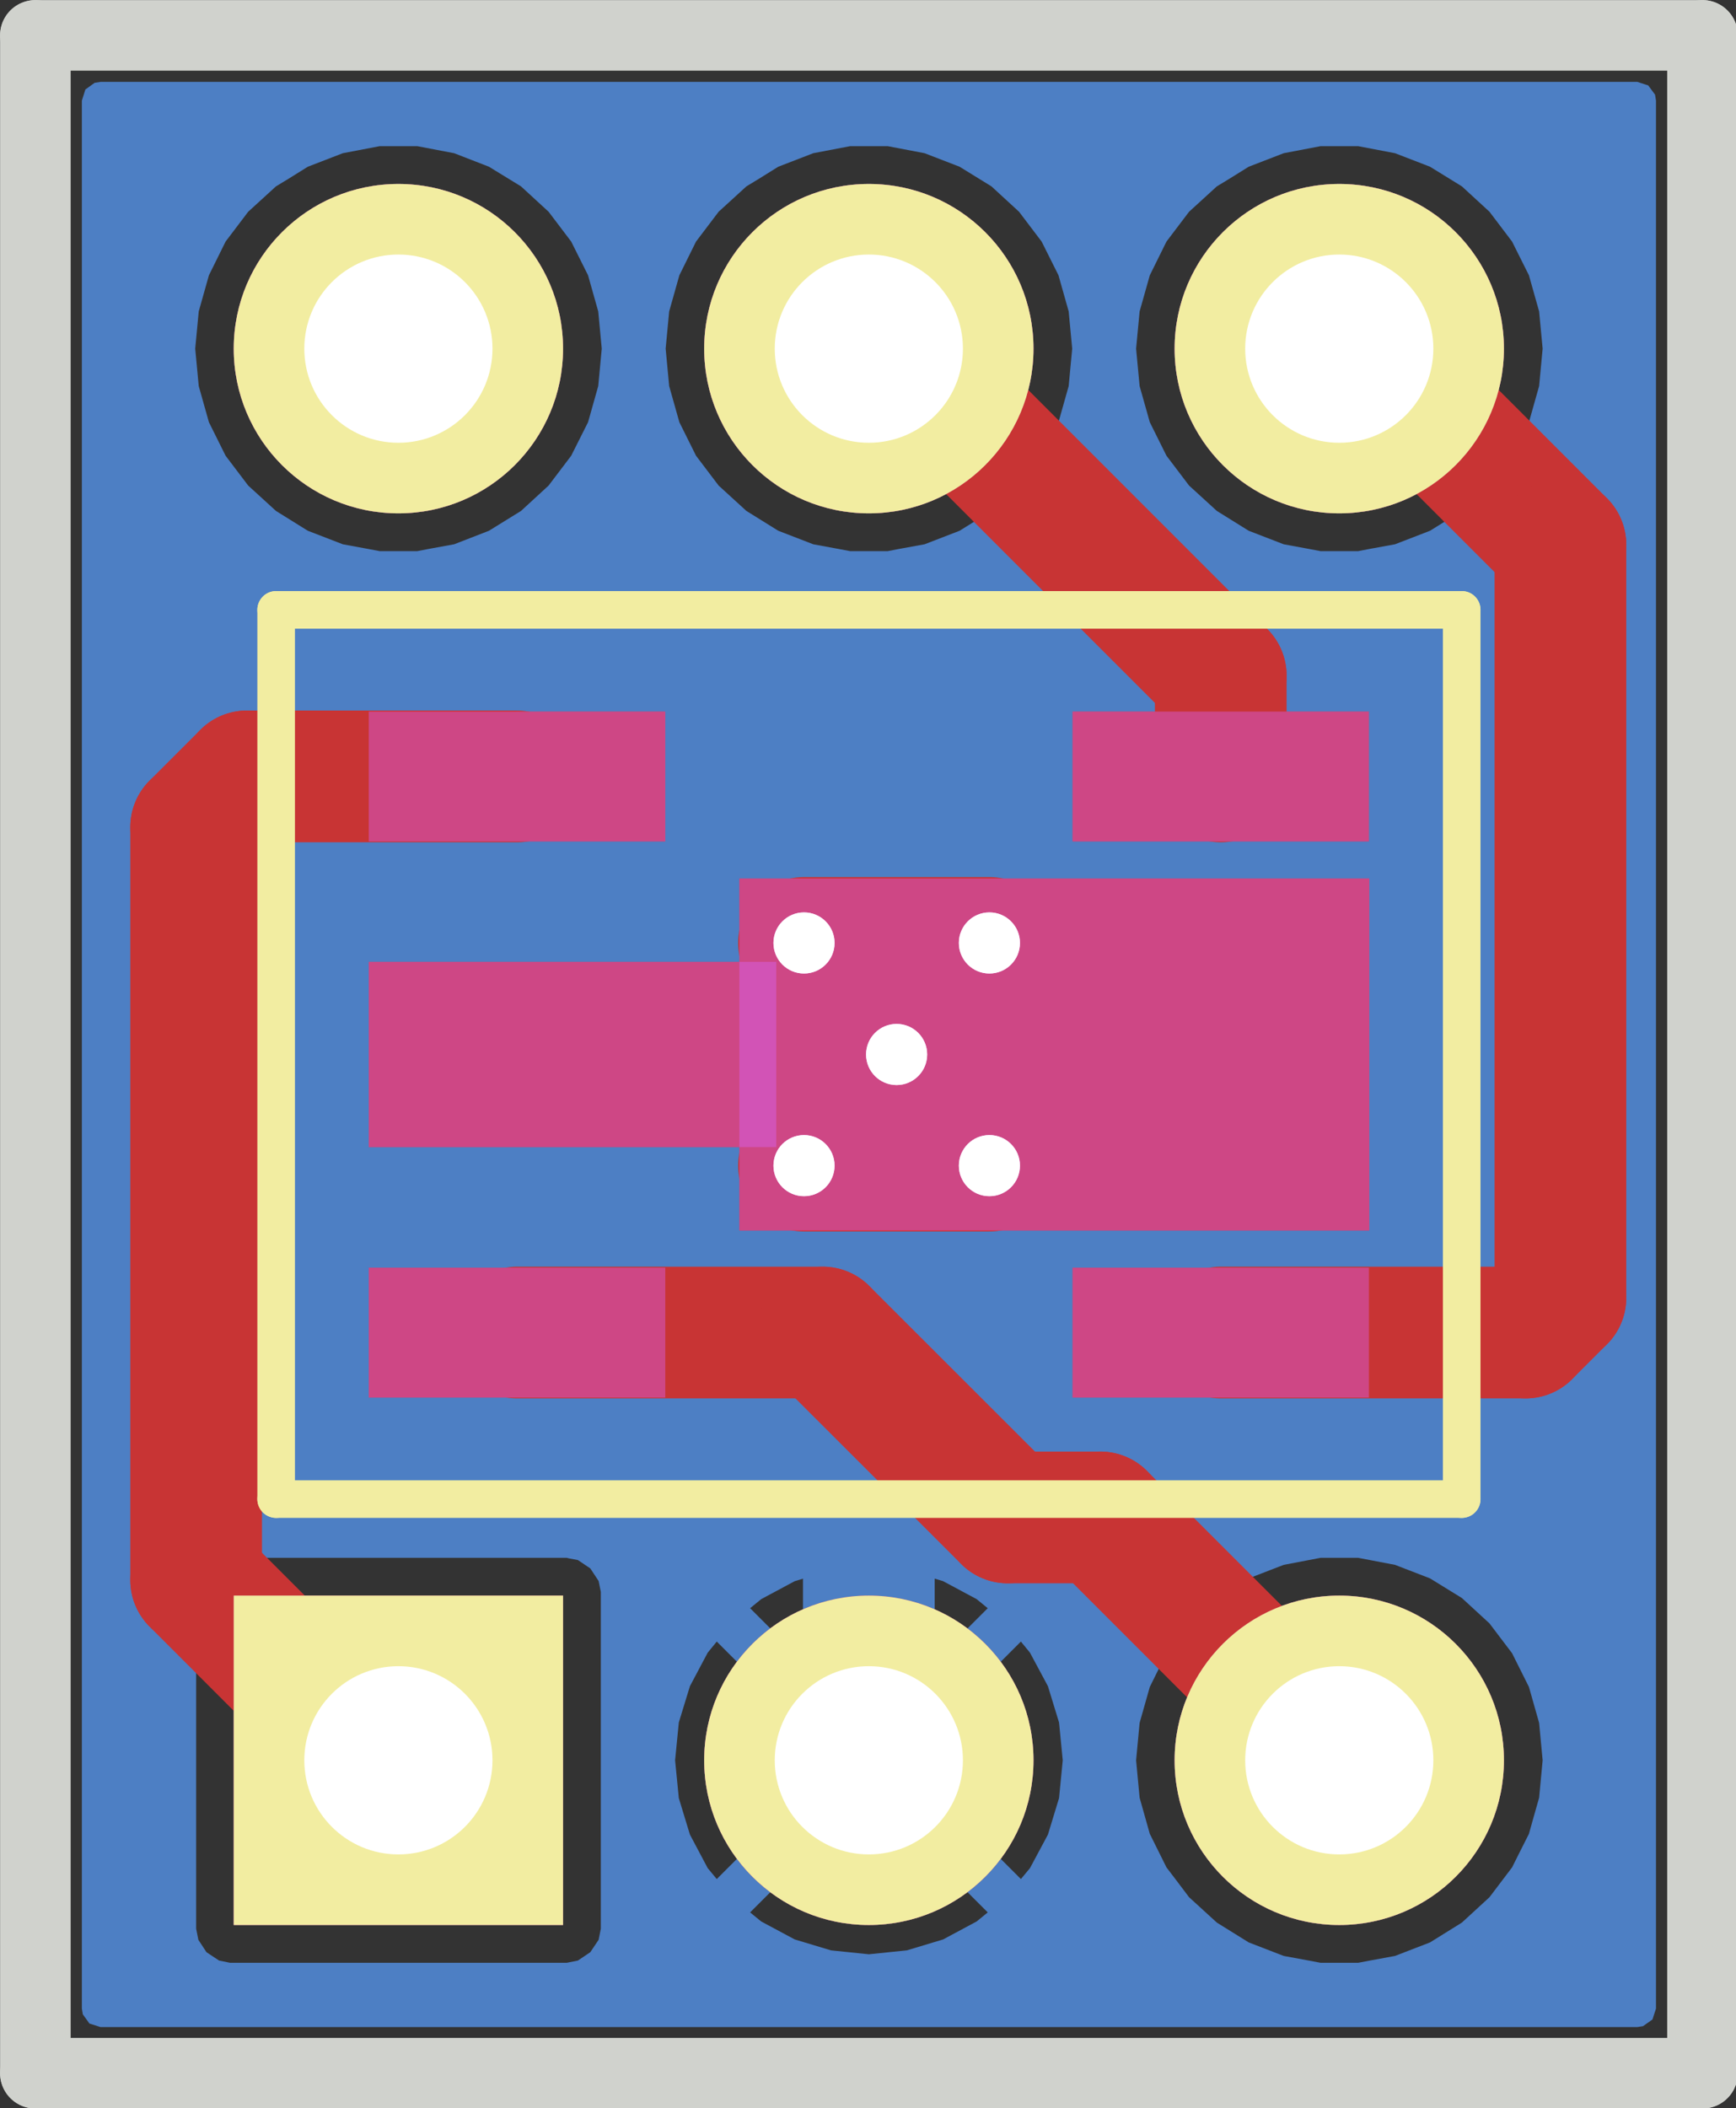 <?xml version="1.0" standalone="no"?>
 <!DOCTYPE svg PUBLIC "-//W3C//DTD SVG 1.1//EN" 
 "http://www.w3.org/Graphics/SVG/1.1/DTD/svg11.dtd"> 
<svg
  xmlns:svg="http://www.w3.org/2000/svg"
  xmlns="http://www.w3.org/2000/svg"
  xmlns:xlink="http://www.w3.org/1999/xlink"
  version="1.1"
  width="9.373mm" height="11.379mm" viewBox="0 0 9.373 11.379">
<rect x="0" y="0" width="9.373" height="11.379" fill="#333333" stroke="none"/>
<title>SVG Image created as working-brd.svg date 2023/08/26 06:34:56 </title>
  <desc>Image generated by PCBNEW </desc>
<g style="fill:#000000; fill-opacity:1;stroke:#000000; stroke-opacity:1;
stroke-linecap:round; stroke-linejoin:round;"
 transform="translate(0 0) scale(1 1)">
</g>
<g style="fill:#000000; fill-opacity:0.0; 
stroke:#000000; stroke-width:0; stroke-opacity:1; 
stroke-linecap:round; stroke-linejoin:round;">
<g >
</g>
<g >
</g>
<g >
</g>
<g style="fill:#4D7FC4; fill-opacity:0.0; 
stroke:#4D7FC4; stroke-width:0; stroke-opacity:1; 
stroke-linecap:round; stroke-linejoin:round;">
</g>
<g style="fill:#4D7FC4; fill-opacity:0.0; 
stroke:#4D7FC4; stroke-width:0; stroke-opacity:1; 
stroke-linecap:round; stroke-linejoin:round;">
</g>
<g style="fill:#4D7FC4; fill-opacity:1; 
stroke:#4D7FC4; stroke-width:0; stroke-opacity:1; 
stroke-linecap:round; stroke-linejoin:round;">
<path style="fill:#4D7FC4; fill-opacity:1; 
stroke:#4D7FC4; stroke-width:0; stroke-opacity:1; 
stroke-linecap:round; stroke-linejoin:round;fill-rule:evenodd;"
d="M 1.262,10.391
1.262,8.613
3.04,8.613
3.04,10.391
Z" /> 
<circle cx="4.691" cy="9.502" r="0.889" /> 
</g>
<g style="fill:#4D7FC4; fill-opacity:1; 
stroke:#4D7FC4; stroke-width:0.021; stroke-opacity:1; 
stroke-linecap:round; stroke-linejoin:round;">
</g>
<g style="fill:#4D7FC4; fill-opacity:1; 
stroke:#4D7FC4; stroke-width:0; stroke-opacity:1; 
stroke-linecap:round; stroke-linejoin:round;">
<circle cx="7.231" cy="9.502" r="0.889" /> 
</g>
<g style="fill:#4D7FC4; fill-opacity:1; 
stroke:#4D7FC4; stroke-width:0.021; stroke-opacity:1; 
stroke-linecap:round; stroke-linejoin:round;">
</g>
<g style="fill:#4D7FC4; fill-opacity:1; 
stroke:#4D7FC4; stroke-width:0; stroke-opacity:1; 
stroke-linecap:round; stroke-linejoin:round;">
<circle cx="7.231" cy="1.882" r="0.889" /> 
</g>
<g style="fill:#4D7FC4; fill-opacity:1; 
stroke:#4D7FC4; stroke-width:0.021; stroke-opacity:1; 
stroke-linecap:round; stroke-linejoin:round;">
</g>
<g style="fill:#4D7FC4; fill-opacity:1; 
stroke:#4D7FC4; stroke-width:0; stroke-opacity:1; 
stroke-linecap:round; stroke-linejoin:round;">
<circle cx="4.691" cy="1.882" r="0.889" /> 
</g>
<g style="fill:#4D7FC4; fill-opacity:1; 
stroke:#4D7FC4; stroke-width:0.021; stroke-opacity:1; 
stroke-linecap:round; stroke-linejoin:round;">
</g>
<g style="fill:#4D7FC4; fill-opacity:1; 
stroke:#4D7FC4; stroke-width:0; stroke-opacity:1; 
stroke-linecap:round; stroke-linejoin:round;">
<circle cx="2.151" cy="1.882" r="0.889" /> 
</g>
<g style="fill:#4D7FC4; fill-opacity:1; 
stroke:#4D7FC4; stroke-width:0.021; stroke-opacity:1; 
stroke-linecap:round; stroke-linejoin:round;">
</g>
<g >
</g>
<g >
</g>
<g style="fill:#ECECEC; fill-opacity:1; 
stroke:#ECECEC; stroke-width:0.021; stroke-opacity:1; 
stroke-linecap:round; stroke-linejoin:round;">
</g>
<g style="fill:#ECECEC; fill-opacity:1; 
stroke:#ECECEC; stroke-width:0; stroke-opacity:1; 
stroke-linecap:round; stroke-linejoin:round;">
<circle cx="5.342" cy="6.292" r="0.318" /> 
</g>
<g style="fill:#ECECEC; fill-opacity:1; 
stroke:#ECECEC; stroke-width:0.021; stroke-opacity:1; 
stroke-linecap:round; stroke-linejoin:round;">
</g>
<g style="fill:#ECECEC; fill-opacity:1; 
stroke:#ECECEC; stroke-width:0; stroke-opacity:1; 
stroke-linecap:round; stroke-linejoin:round;">
<circle cx="5.342" cy="5.09" r="0.318" /> 
</g>
<g style="fill:#ECECEC; fill-opacity:1; 
stroke:#ECECEC; stroke-width:0.021; stroke-opacity:1; 
stroke-linecap:round; stroke-linejoin:round;">
</g>
<g style="fill:#ECECEC; fill-opacity:1; 
stroke:#ECECEC; stroke-width:0; stroke-opacity:1; 
stroke-linecap:round; stroke-linejoin:round;">
<circle cx="4.341" cy="5.09" r="0.318" /> 
</g>
<g style="fill:#ECECEC; fill-opacity:1; 
stroke:#ECECEC; stroke-width:0.021; stroke-opacity:1; 
stroke-linecap:round; stroke-linejoin:round;">
</g>
<g style="fill:#ECECEC; fill-opacity:1; 
stroke:#ECECEC; stroke-width:0; stroke-opacity:1; 
stroke-linecap:round; stroke-linejoin:round;">
<circle cx="4.841" cy="5.692" r="0.318" /> 
</g>
<g style="fill:#ECECEC; fill-opacity:1; 
stroke:#ECECEC; stroke-width:0.021; stroke-opacity:1; 
stroke-linecap:round; stroke-linejoin:round;">
</g>
<g style="fill:#ECECEC; fill-opacity:1; 
stroke:#ECECEC; stroke-width:0; stroke-opacity:1; 
stroke-linecap:round; stroke-linejoin:round;">
<circle cx="4.341" cy="6.292" r="0.318" /> 
</g>
<g style="fill:#ECECEC; fill-opacity:1; 
stroke:#ECECEC; stroke-width:0.021; stroke-opacity:1; 
stroke-linecap:round; stroke-linejoin:round;">
</g>
<g >
</g>
<g style="fill:#4D7FC4; fill-opacity:1; 
stroke:#4D7FC4; stroke-width:0.021; stroke-opacity:1; 
stroke-linecap:round; stroke-linejoin:round;">
</g>
<g style="fill:#4D7FC4; fill-opacity:1; 
stroke:#4D7FC4; stroke-width:0.711; stroke-opacity:1; 
stroke-linecap:round; stroke-linejoin:round;">
</g>
<g style="fill:#4D7FC4; fill-opacity:0.0; 
stroke:#4D7FC4; stroke-width:0.711; stroke-opacity:1; 
stroke-linecap:round; stroke-linejoin:round;">
<path d="M5.342 5.09
L5.342 6.391
" />
<path d="M5.342 6.391
L5.342 6.292
" />
<path d="M4.691 5.441
L4.341 5.09
" />
<path d="M4.841 5.791
L4.841 5.692
" />
<path d="M4.341 6.292
L4.841 5.791
" />
<path d="M4.691 9.502
L4.691 5.441
" />
</g>
<g >
</g>
<g style="fill:#4D7FC4; fill-opacity:0.0; 
stroke:#4D7FC4; stroke-width:0.711; stroke-opacity:1; 
stroke-linecap:round; stroke-linejoin:round;">
<g >
</g>
<g style="fill:#4D7FC4; fill-opacity:1; 
stroke:#4D7FC4; stroke-width:0; stroke-opacity:1; 
stroke-linecap:round; stroke-linejoin:round;">
<path style="fill:#4D7FC4; fill-opacity:1; 
stroke:#4D7FC4; stroke-width:0; stroke-opacity:1; 
stroke-linecap:round; stroke-linejoin:round;fill-rule:evenodd;"
d="M 8.899,0.461
8.936,0.511
8.941,0.543
8.941,10.842
8.922,10.901
8.871,10.937
8.84,10.942
0.543,10.942
0.483,10.923
0.447,10.873
0.442,10.842
0.442,10.411
1.059,10.411
1.071,10.471
1.071,10.471
1.115,10.538
1.183,10.583
1.242,10.595
1.242,10.595
3.06,10.595
3.06,10.595
3.12,10.583
3.187,10.538
3.232,10.471
3.244,10.411
3.244,9.502
3.645,9.502
3.665,9.706
3.725,9.903
3.725,9.903
3.821,10.084
3.87,10.143
4.253,9.76
4.303,9.838
4.414,9.934
4.431,9.942
4.05,10.323
4.11,10.372
4.291,10.469
4.291,10.469
4.487,10.528
4.691,10.549
4.896,10.528
5.092,10.469
5.092,10.469
5.273,10.372
5.333,10.323
4.952,9.942
4.969,9.934
5.079,9.838
5.129,9.76
5.512,10.143
5.512,10.143
5.561,10.084
5.658,9.903
5.658,9.903
5.718,9.706
5.738,9.502
5.738,9.502
6.134,9.502
6.153,9.704
6.153,9.704
6.208,9.899
6.208,9.899
6.298,10.08
6.298,10.08
6.298,10.08
6.346,10.143
6.42,10.241
6.57,10.378
6.57,10.378
6.57,10.378
6.742,10.485
6.931,10.558
7.056,10.581
7.13,10.595
7.13,10.595
7.333,10.595
7.396,10.583
7.532,10.558
7.721,10.485
7.893,10.378
8.042,10.241
8.164,10.08
8.199,10.01
8.255,9.899
8.255,9.899
8.272,9.838
8.31,9.704
8.329,9.502
8.31,9.3
8.255,9.106
8.255,9.106
8.255,9.106
8.164,8.924
8.164,8.924
8.164,8.924
8.042,8.763
8.042,8.763
7.893,8.626
7.893,8.626
7.893,8.626
7.721,8.52
7.721,8.52
7.532,8.447
7.333,8.409
7.333,8.409
7.13,8.409
7.13,8.409
6.931,8.447
6.742,8.52
6.742,8.52
6.636,8.586
6.57,8.626
6.57,8.626
6.57,8.626
6.57,8.626
6.42,8.763
6.298,8.924
6.298,8.924
6.208,9.106
6.208,9.106
6.153,9.3
6.153,9.3
6.134,9.502
5.738,9.502
5.718,9.298
5.658,9.102
5.658,9.102
5.561,8.921
5.512,8.861
5.129,9.244
5.079,9.166
4.969,9.07
4.952,9.062
5.333,8.681
5.273,8.632
5.092,8.535
5.092,8.535
4.896,8.476
4.691,8.456
4.487,8.476
4.291,8.535
4.291,8.535
4.11,8.632
4.11,8.632
4.05,8.681
4.431,9.062
4.414,9.07
4.303,9.166
4.253,9.244
3.87,8.861
3.821,8.921
3.821,8.921
3.725,9.102
3.725,9.102
3.665,9.298
3.645,9.502
3.244,9.502
3.244,8.593
3.232,8.534
3.187,8.466
3.12,8.421
3.12,8.421
3.072,8.412
3.06,8.409
1.242,8.409
1.232,8.411
1.183,8.421
1.115,8.466
1.071,8.534
1.059,8.593
1.059,10.411
0.442,10.411
0.442,1.882
1.054,1.882
1.073,2.084
1.073,2.084
1.128,2.279
1.128,2.279
1.218,2.46
1.218,2.46
1.218,2.46
1.34,2.621
1.34,2.621
1.49,2.758
1.49,2.758
1.49,2.758
1.662,2.865
1.851,2.938
1.976,2.961
2.05,2.975
2.05,2.975
2.253,2.975
2.315,2.963
2.452,2.938
2.64,2.865
2.813,2.758
2.962,2.621
3.084,2.46
3.084,2.46
3.175,2.279
3.175,2.279
3.175,2.279
3.23,2.084
3.249,1.882
3.594,1.882
3.613,2.084
3.613,2.084
3.668,2.279
3.668,2.279
3.758,2.46
3.758,2.46
3.758,2.46
3.88,2.621
3.88,2.621
4.03,2.758
4.03,2.758
4.03,2.758
4.202,2.865
4.391,2.938
4.516,2.961
4.59,2.975
4.59,2.975
4.793,2.975
4.855,2.963
4.992,2.938
5.181,2.865
5.353,2.758
5.502,2.621
5.624,2.46
5.624,2.46
5.715,2.279
5.715,2.279
5.715,2.279
5.77,2.084
5.789,1.882
6.134,1.882
6.153,2.084
6.153,2.084
6.208,2.279
6.208,2.279
6.298,2.46
6.298,2.46
6.298,2.46
6.42,2.621
6.42,2.621
6.57,2.758
6.57,2.758
6.57,2.758
6.742,2.865
6.931,2.938
7.056,2.961
7.13,2.975
7.13,2.975
7.333,2.975
7.395,2.963
7.532,2.938
7.721,2.865
7.893,2.758
8.042,2.621
8.164,2.46
8.164,2.46
8.255,2.279
8.255,2.279
8.255,2.279
8.31,2.084
8.329,1.882
8.31,1.681
8.255,1.486
8.255,1.486
8.255,1.486
8.164,1.304
8.164,1.304
8.164,1.304
8.042,1.143
8.042,1.143
7.893,1.006
7.893,1.006
7.893,1.006
7.721,0.9
7.721,0.9
7.532,0.827
7.333,0.789
7.333,0.789
7.13,0.789
7.13,0.789
6.931,0.827
6.742,0.9
6.742,0.9
6.636,0.966
6.57,1.006
6.57,1.006
6.57,1.006
6.57,1.006
6.42,1.143
6.298,1.304
6.298,1.304
6.208,1.486
6.208,1.486
6.153,1.681
6.153,1.681
6.134,1.882
5.789,1.882
5.77,1.681
5.715,1.486
5.715,1.486
5.715,1.486
5.624,1.304
5.624,1.304
5.624,1.304
5.502,1.143
5.502,1.143
5.353,1.006
5.353,1.006
5.353,1.006
5.181,0.9
5.181,0.9
4.992,0.827
4.793,0.789
4.793,0.789
4.59,0.789
4.59,0.789
4.391,0.827
4.202,0.9
4.202,0.9
4.096,0.966
4.03,1.006
4.03,1.006
4.03,1.006
4.03,1.006
3.88,1.143
3.758,1.304
3.758,1.304
3.668,1.486
3.668,1.486
3.613,1.681
3.613,1.681
3.594,1.882
3.249,1.882
3.23,1.681
3.175,1.486
3.175,1.486
3.175,1.486
3.084,1.304
3.084,1.304
3.084,1.304
2.962,1.143
2.962,1.143
2.813,1.006
2.813,1.006
2.813,1.006
2.64,0.9
2.64,0.9
2.452,0.827
2.253,0.789
2.253,0.789
2.05,0.789
2.05,0.789
1.851,0.827
1.662,0.9
1.662,0.9
1.556,0.966
1.49,1.006
1.49,1.006
1.49,1.006
1.49,1.006
1.34,1.143
1.218,1.304
1.218,1.304
1.128,1.486
1.128,1.486
1.073,1.681
1.073,1.681
1.054,1.882
0.442,1.882
0.442,0.543
0.461,0.483
0.511,0.447
0.543,0.442
8.84,0.442
Z" /> 
</g>
</g>
</g>
<g style="fill:#FFFFFF; fill-opacity:1; 
stroke:#FFFFFF; stroke-width:0; stroke-opacity:1; 
stroke-linecap:round; stroke-linejoin:round;">
<circle cx="5.342" cy="6.292" r="0.165" /> 
</g>
<g style="fill:#FFFFFF; fill-opacity:1; 
stroke:#FFFFFF; stroke-width:0.021; stroke-opacity:1; 
stroke-linecap:round; stroke-linejoin:round;">
</g>
<g style="fill:#FFFFFF; fill-opacity:1; 
stroke:#FFFFFF; stroke-width:0; stroke-opacity:1; 
stroke-linecap:round; stroke-linejoin:round;">
<circle cx="5.342" cy="5.09" r="0.165" /> 
</g>
<g style="fill:#FFFFFF; fill-opacity:1; 
stroke:#FFFFFF; stroke-width:0.021; stroke-opacity:1; 
stroke-linecap:round; stroke-linejoin:round;">
</g>
<g style="fill:#FFFFFF; fill-opacity:1; 
stroke:#FFFFFF; stroke-width:0; stroke-opacity:1; 
stroke-linecap:round; stroke-linejoin:round;">
<circle cx="4.341" cy="5.09" r="0.165" /> 
</g>
<g style="fill:#FFFFFF; fill-opacity:1; 
stroke:#FFFFFF; stroke-width:0.021; stroke-opacity:1; 
stroke-linecap:round; stroke-linejoin:round;">
</g>
<g style="fill:#FFFFFF; fill-opacity:1; 
stroke:#FFFFFF; stroke-width:0; stroke-opacity:1; 
stroke-linecap:round; stroke-linejoin:round;">
<circle cx="4.841" cy="5.692" r="0.165" /> 
</g>
<g style="fill:#FFFFFF; fill-opacity:1; 
stroke:#FFFFFF; stroke-width:0.021; stroke-opacity:1; 
stroke-linecap:round; stroke-linejoin:round;">
</g>
<g style="fill:#FFFFFF; fill-opacity:1; 
stroke:#FFFFFF; stroke-width:0; stroke-opacity:1; 
stroke-linecap:round; stroke-linejoin:round;">
<circle cx="4.341" cy="6.292" r="0.165" /> 
</g>
<g style="fill:#FFFFFF; fill-opacity:1; 
stroke:#FFFFFF; stroke-width:0.021; stroke-opacity:1; 
stroke-linecap:round; stroke-linejoin:round;">
</g>
<g style="fill:#FFFFFF; fill-opacity:1; 
stroke:#FFFFFF; stroke-width:0; stroke-opacity:1; 
stroke-linecap:round; stroke-linejoin:round;">
<circle cx="2.151" cy="9.502" r="0.508" /> 
</g>
<g style="fill:#FFFFFF; fill-opacity:1; 
stroke:#FFFFFF; stroke-width:0.021; stroke-opacity:1; 
stroke-linecap:round; stroke-linejoin:round;">
</g>
<g style="fill:#FFFFFF; fill-opacity:1; 
stroke:#FFFFFF; stroke-width:0; stroke-opacity:1; 
stroke-linecap:round; stroke-linejoin:round;">
<circle cx="4.691" cy="9.502" r="0.508" /> 
</g>
<g style="fill:#FFFFFF; fill-opacity:1; 
stroke:#FFFFFF; stroke-width:0.021; stroke-opacity:1; 
stroke-linecap:round; stroke-linejoin:round;">
</g>
<g style="fill:#FFFFFF; fill-opacity:1; 
stroke:#FFFFFF; stroke-width:0; stroke-opacity:1; 
stroke-linecap:round; stroke-linejoin:round;">
<circle cx="7.231" cy="9.502" r="0.508" /> 
</g>
<g style="fill:#FFFFFF; fill-opacity:1; 
stroke:#FFFFFF; stroke-width:0.021; stroke-opacity:1; 
stroke-linecap:round; stroke-linejoin:round;">
</g>
<g style="fill:#FFFFFF; fill-opacity:1; 
stroke:#FFFFFF; stroke-width:0; stroke-opacity:1; 
stroke-linecap:round; stroke-linejoin:round;">
<circle cx="7.231" cy="1.882" r="0.508" /> 
</g>
<g style="fill:#FFFFFF; fill-opacity:1; 
stroke:#FFFFFF; stroke-width:0.021; stroke-opacity:1; 
stroke-linecap:round; stroke-linejoin:round;">
</g>
<g style="fill:#FFFFFF; fill-opacity:1; 
stroke:#FFFFFF; stroke-width:0; stroke-opacity:1; 
stroke-linecap:round; stroke-linejoin:round;">
<circle cx="4.691" cy="1.882" r="0.508" /> 
</g>
<g style="fill:#FFFFFF; fill-opacity:1; 
stroke:#FFFFFF; stroke-width:0.021; stroke-opacity:1; 
stroke-linecap:round; stroke-linejoin:round;">
</g>
<g style="fill:#FFFFFF; fill-opacity:1; 
stroke:#FFFFFF; stroke-width:0; stroke-opacity:1; 
stroke-linecap:round; stroke-linejoin:round;">
<circle cx="2.151" cy="1.882" r="0.508" /> 
</g>
<g style="fill:#FFFFFF; fill-opacity:1; 
stroke:#FFFFFF; stroke-width:0.021; stroke-opacity:1; 
stroke-linecap:round; stroke-linejoin:round;">
</g>
<g style="fill:#000000; fill-opacity:1; 
stroke:#000000; stroke-width:0.021; stroke-opacity:1; 
stroke-linecap:round; stroke-linejoin:round;">
<g >
</g>
<g >
</g>
<g >
</g>
<g style="fill:#C83434; fill-opacity:1; 
stroke:#C83434; stroke-width:0.021; stroke-opacity:1; 
stroke-linecap:round; stroke-linejoin:round;">
</g>
<g style="fill:#C83434; fill-opacity:1; 
stroke:#C83434; stroke-width:0; stroke-opacity:1; 
stroke-linecap:round; stroke-linejoin:round;">
<path style="fill:#C83434; fill-opacity:1; 
stroke:#C83434; stroke-width:0; stroke-opacity:1; 
stroke-linecap:round; stroke-linejoin:round;fill-rule:evenodd;"
d="M 1.262,10.391
1.262,8.613
3.04,8.613
3.04,10.391
Z" /> 
<circle cx="4.691" cy="9.502" r="0.889" /> 
</g>
<g style="fill:#C83434; fill-opacity:1; 
stroke:#C83434; stroke-width:0.021; stroke-opacity:1; 
stroke-linecap:round; stroke-linejoin:round;">
</g>
<g style="fill:#C83434; fill-opacity:1; 
stroke:#C83434; stroke-width:0; stroke-opacity:1; 
stroke-linecap:round; stroke-linejoin:round;">
<circle cx="7.231" cy="9.502" r="0.889" /> 
</g>
<g style="fill:#C83434; fill-opacity:1; 
stroke:#C83434; stroke-width:0.021; stroke-opacity:1; 
stroke-linecap:round; stroke-linejoin:round;">
</g>
<g style="fill:#C83434; fill-opacity:1; 
stroke:#C83434; stroke-width:0; stroke-opacity:1; 
stroke-linecap:round; stroke-linejoin:round;">
<circle cx="7.231" cy="1.882" r="0.889" /> 
</g>
<g style="fill:#C83434; fill-opacity:1; 
stroke:#C83434; stroke-width:0.021; stroke-opacity:1; 
stroke-linecap:round; stroke-linejoin:round;">
</g>
<g style="fill:#C83434; fill-opacity:1; 
stroke:#C83434; stroke-width:0; stroke-opacity:1; 
stroke-linecap:round; stroke-linejoin:round;">
<circle cx="4.691" cy="1.882" r="0.889" /> 
</g>
<g style="fill:#C83434; fill-opacity:1; 
stroke:#C83434; stroke-width:0.021; stroke-opacity:1; 
stroke-linecap:round; stroke-linejoin:round;">
</g>
<g style="fill:#C83434; fill-opacity:1; 
stroke:#C83434; stroke-width:0; stroke-opacity:1; 
stroke-linecap:round; stroke-linejoin:round;">
<circle cx="2.151" cy="1.882" r="0.889" /> 
</g>
<g style="fill:#C83434; fill-opacity:1; 
stroke:#C83434; stroke-width:0.021; stroke-opacity:1; 
stroke-linecap:round; stroke-linejoin:round;">
</g>
<g >
</g>
<g style="fill:#C83434; fill-opacity:1; 
stroke:#C83434; stroke-width:0.021; stroke-opacity:1; 
stroke-linecap:round; stroke-linejoin:round;">
</g>
<g style="fill:#C83434; fill-opacity:1; 
stroke:#C83434; stroke-width:0; stroke-opacity:1; 
stroke-linecap:round; stroke-linejoin:round;">
<path style="fill:#C83434; fill-opacity:1; 
stroke:#C83434; stroke-width:0; stroke-opacity:1; 
stroke-linecap:round; stroke-linejoin:round;fill-rule:evenodd;"
d="M 1.991,3.841
3.592,3.841
3.592,4.542
1.991,4.542
Z" /> 
<path style="fill:#C83434; fill-opacity:1; 
stroke:#C83434; stroke-width:0; stroke-opacity:1; 
stroke-linecap:round; stroke-linejoin:round;fill-rule:evenodd;"
d="M 1.991,5.192
4.191,5.192
4.191,6.192
1.991,6.192
Z" /> 
<path style="fill:#C83434; fill-opacity:1; 
stroke:#C83434; stroke-width:0; stroke-opacity:1; 
stroke-linecap:round; stroke-linejoin:round;fill-rule:evenodd;"
d="M 1.991,6.843
3.592,6.843
3.592,7.544
1.991,7.544
Z" /> 
<path style="fill:#C83434; fill-opacity:1; 
stroke:#C83434; stroke-width:0; stroke-opacity:1; 
stroke-linecap:round; stroke-linejoin:round;fill-rule:evenodd;"
d="M 5.791,6.843
7.391,6.843
7.391,7.544
5.791,7.544
Z" /> 
<path style="fill:#C83434; fill-opacity:1; 
stroke:#C83434; stroke-width:0; stroke-opacity:1; 
stroke-linecap:round; stroke-linejoin:round;fill-rule:evenodd;"
d="M 5.791,3.841
7.391,3.841
7.391,4.542
5.791,4.542
Z" /> 
<path style="fill:#C83434; fill-opacity:1; 
stroke:#C83434; stroke-width:0; stroke-opacity:1; 
stroke-linecap:round; stroke-linejoin:round;fill-rule:evenodd;"
d="M 3.992,4.742
7.393,4.742
7.393,6.642
3.992,6.642
Z" /> 
</g>
<g >
</g>
<g style="fill:#ECECEC; fill-opacity:1; 
stroke:#ECECEC; stroke-width:0; stroke-opacity:1; 
stroke-linecap:round; stroke-linejoin:round;">
<circle cx="5.342" cy="6.292" r="0.318" /> 
</g>
<g style="fill:#ECECEC; fill-opacity:1; 
stroke:#ECECEC; stroke-width:0.021; stroke-opacity:1; 
stroke-linecap:round; stroke-linejoin:round;">
</g>
<g style="fill:#ECECEC; fill-opacity:1; 
stroke:#ECECEC; stroke-width:0; stroke-opacity:1; 
stroke-linecap:round; stroke-linejoin:round;">
<circle cx="5.342" cy="5.09" r="0.318" /> 
</g>
<g style="fill:#ECECEC; fill-opacity:1; 
stroke:#ECECEC; stroke-width:0.021; stroke-opacity:1; 
stroke-linecap:round; stroke-linejoin:round;">
</g>
<g style="fill:#ECECEC; fill-opacity:1; 
stroke:#ECECEC; stroke-width:0; stroke-opacity:1; 
stroke-linecap:round; stroke-linejoin:round;">
<circle cx="4.341" cy="5.09" r="0.318" /> 
</g>
<g style="fill:#ECECEC; fill-opacity:1; 
stroke:#ECECEC; stroke-width:0.021; stroke-opacity:1; 
stroke-linecap:round; stroke-linejoin:round;">
</g>
<g style="fill:#ECECEC; fill-opacity:1; 
stroke:#ECECEC; stroke-width:0; stroke-opacity:1; 
stroke-linecap:round; stroke-linejoin:round;">
<circle cx="4.841" cy="5.692" r="0.318" /> 
</g>
<g style="fill:#ECECEC; fill-opacity:1; 
stroke:#ECECEC; stroke-width:0.021; stroke-opacity:1; 
stroke-linecap:round; stroke-linejoin:round;">
</g>
<g style="fill:#ECECEC; fill-opacity:1; 
stroke:#ECECEC; stroke-width:0; stroke-opacity:1; 
stroke-linecap:round; stroke-linejoin:round;">
<circle cx="4.341" cy="6.292" r="0.318" /> 
</g>
<g style="fill:#ECECEC; fill-opacity:1; 
stroke:#ECECEC; stroke-width:0.021; stroke-opacity:1; 
stroke-linecap:round; stroke-linejoin:round;">
</g>
<g >
</g>
<g style="fill:#C83434; fill-opacity:1; 
stroke:#C83434; stroke-width:0.021; stroke-opacity:1; 
stroke-linecap:round; stroke-linejoin:round;">
</g>
<g style="fill:#C83434; fill-opacity:1; 
stroke:#C83434; stroke-width:0.711; stroke-opacity:1; 
stroke-linecap:round; stroke-linejoin:round;">
</g>
<g style="fill:#C83434; fill-opacity:0.0; 
stroke:#C83434; stroke-width:0.711; stroke-opacity:1; 
stroke-linecap:round; stroke-linejoin:round;">
<path d="M2.792 7.193
L4.442 7.193
" />
<path d="M7.242 9.492
L7.231 9.502
" />
<path d="M5.941 8.191
L7.242 9.492
" />
<path d="M5.441 8.191
L5.941 8.191
" />
<path d="M4.442 7.193
L5.441 8.191
" />
<path d="M4.691 1.882
L4.826 1.882
" />
<path d="M6.591 3.647
L6.591 4.191
" />
<path d="M4.826 1.882
L6.591 3.647
" />
<path d="M4.841 5.692
L5.692 5.692
" />
<path d="M4.341 5.09
L5.342 5.09
" />
<path d="M3.091 5.692
L5.692 5.692
" />
<path d="M5.342 6.292
L4.341 6.292
" />
<path d="M2.032 9.502
L1.059 8.529
" />
<path d="M1.333 4.191
L2.792 4.191
" />
<path d="M1.059 8.529
L1.059 4.465
" />
<path d="M1.059 4.465
L1.333 4.191
" />
<path d="M2.151 9.502
L2.032 9.502
" />
<path d="M7.231 1.882
L7.366 1.882
" />
<path d="M7.366 1.882
L8.425 2.941
" />
<path d="M8.425 2.941
L8.425 7.005
" />
<path d="M8.425 7.005
L8.237 7.193
" />
<path d="M8.237 7.193
L6.591 7.193
" />
</g>
<g >
</g>
</g>
<g style="fill:#FFFFFF; fill-opacity:0.0; 
stroke:#FFFFFF; stroke-width:0.711; stroke-opacity:1; 
stroke-linecap:round; stroke-linejoin:round;">
</g>
<g style="fill:#FFFFFF; fill-opacity:1; 
stroke:#FFFFFF; stroke-width:0; stroke-opacity:1; 
stroke-linecap:round; stroke-linejoin:round;">
<circle cx="5.342" cy="6.292" r="0.165" /> 
</g>
<g style="fill:#FFFFFF; fill-opacity:1; 
stroke:#FFFFFF; stroke-width:0.021; stroke-opacity:1; 
stroke-linecap:round; stroke-linejoin:round;">
</g>
<g style="fill:#FFFFFF; fill-opacity:1; 
stroke:#FFFFFF; stroke-width:0; stroke-opacity:1; 
stroke-linecap:round; stroke-linejoin:round;">
<circle cx="5.342" cy="5.09" r="0.165" /> 
</g>
<g style="fill:#FFFFFF; fill-opacity:1; 
stroke:#FFFFFF; stroke-width:0.021; stroke-opacity:1; 
stroke-linecap:round; stroke-linejoin:round;">
</g>
<g style="fill:#FFFFFF; fill-opacity:1; 
stroke:#FFFFFF; stroke-width:0; stroke-opacity:1; 
stroke-linecap:round; stroke-linejoin:round;">
<circle cx="4.341" cy="5.09" r="0.165" /> 
</g>
<g style="fill:#FFFFFF; fill-opacity:1; 
stroke:#FFFFFF; stroke-width:0.021; stroke-opacity:1; 
stroke-linecap:round; stroke-linejoin:round;">
</g>
<g style="fill:#FFFFFF; fill-opacity:1; 
stroke:#FFFFFF; stroke-width:0; stroke-opacity:1; 
stroke-linecap:round; stroke-linejoin:round;">
<circle cx="4.841" cy="5.692" r="0.165" /> 
</g>
<g style="fill:#FFFFFF; fill-opacity:1; 
stroke:#FFFFFF; stroke-width:0.021; stroke-opacity:1; 
stroke-linecap:round; stroke-linejoin:round;">
</g>
<g style="fill:#FFFFFF; fill-opacity:1; 
stroke:#FFFFFF; stroke-width:0; stroke-opacity:1; 
stroke-linecap:round; stroke-linejoin:round;">
<circle cx="4.341" cy="6.292" r="0.165" /> 
</g>
<g style="fill:#FFFFFF; fill-opacity:1; 
stroke:#FFFFFF; stroke-width:0.021; stroke-opacity:1; 
stroke-linecap:round; stroke-linejoin:round;">
</g>
<g style="fill:#FFFFFF; fill-opacity:1; 
stroke:#FFFFFF; stroke-width:0; stroke-opacity:1; 
stroke-linecap:round; stroke-linejoin:round;">
<circle cx="2.151" cy="9.502" r="0.508" /> 
</g>
<g style="fill:#FFFFFF; fill-opacity:1; 
stroke:#FFFFFF; stroke-width:0.021; stroke-opacity:1; 
stroke-linecap:round; stroke-linejoin:round;">
</g>
<g style="fill:#FFFFFF; fill-opacity:1; 
stroke:#FFFFFF; stroke-width:0; stroke-opacity:1; 
stroke-linecap:round; stroke-linejoin:round;">
<circle cx="4.691" cy="9.502" r="0.508" /> 
</g>
<g style="fill:#FFFFFF; fill-opacity:1; 
stroke:#FFFFFF; stroke-width:0.021; stroke-opacity:1; 
stroke-linecap:round; stroke-linejoin:round;">
</g>
<g style="fill:#FFFFFF; fill-opacity:1; 
stroke:#FFFFFF; stroke-width:0; stroke-opacity:1; 
stroke-linecap:round; stroke-linejoin:round;">
<circle cx="7.231" cy="9.502" r="0.508" /> 
</g>
<g style="fill:#FFFFFF; fill-opacity:1; 
stroke:#FFFFFF; stroke-width:0.021; stroke-opacity:1; 
stroke-linecap:round; stroke-linejoin:round;">
</g>
<g style="fill:#FFFFFF; fill-opacity:1; 
stroke:#FFFFFF; stroke-width:0; stroke-opacity:1; 
stroke-linecap:round; stroke-linejoin:round;">
<circle cx="7.231" cy="1.882" r="0.508" /> 
</g>
<g style="fill:#FFFFFF; fill-opacity:1; 
stroke:#FFFFFF; stroke-width:0.021; stroke-opacity:1; 
stroke-linecap:round; stroke-linejoin:round;">
</g>
<g style="fill:#FFFFFF; fill-opacity:1; 
stroke:#FFFFFF; stroke-width:0; stroke-opacity:1; 
stroke-linecap:round; stroke-linejoin:round;">
<circle cx="4.691" cy="1.882" r="0.508" /> 
</g>
<g style="fill:#FFFFFF; fill-opacity:1; 
stroke:#FFFFFF; stroke-width:0.021; stroke-opacity:1; 
stroke-linecap:round; stroke-linejoin:round;">
</g>
<g style="fill:#FFFFFF; fill-opacity:1; 
stroke:#FFFFFF; stroke-width:0; stroke-opacity:1; 
stroke-linecap:round; stroke-linejoin:round;">
<circle cx="2.151" cy="1.882" r="0.508" /> 
</g>
<g style="fill:#FFFFFF; fill-opacity:1; 
stroke:#FFFFFF; stroke-width:0.021; stroke-opacity:1; 
stroke-linecap:round; stroke-linejoin:round;">
</g>
<g style="fill:#000000; fill-opacity:1; 
stroke:#000000; stroke-width:0.021; stroke-opacity:1; 
stroke-linecap:round; stroke-linejoin:round;">
<g >
</g>
<g >
</g>
<g >
</g>
<g style="fill:#D864FF; fill-opacity:0.4; 
stroke:#D864FF; stroke-width:0.021; stroke-opacity:1; 
stroke-linecap:round; stroke-linejoin:round;">
</g>
<g style="fill:#D864FF; fill-opacity:0.4; 
stroke:#D864FF; stroke-width:0; stroke-opacity:1; 
stroke-linecap:round; stroke-linejoin:round;">
<path style="fill:#D864FF; fill-opacity:0.4; 
stroke:#D864FF; stroke-width:0; stroke-opacity:1; 
stroke-linecap:round; stroke-linejoin:round;fill-rule:evenodd;"
d="M 1.262,10.391
1.262,8.613
3.04,8.613
3.04,10.391
Z" /> 
<circle cx="4.691" cy="9.502" r="0.889" /> 
</g>
<g style="fill:#D864FF; fill-opacity:0.4; 
stroke:#D864FF; stroke-width:0.021; stroke-opacity:1; 
stroke-linecap:round; stroke-linejoin:round;">
</g>
<g style="fill:#D864FF; fill-opacity:0.4; 
stroke:#D864FF; stroke-width:0; stroke-opacity:1; 
stroke-linecap:round; stroke-linejoin:round;">
<circle cx="7.231" cy="9.502" r="0.889" /> 
</g>
<g style="fill:#D864FF; fill-opacity:0.4; 
stroke:#D864FF; stroke-width:0.021; stroke-opacity:1; 
stroke-linecap:round; stroke-linejoin:round;">
</g>
<g style="fill:#D864FF; fill-opacity:0.4; 
stroke:#D864FF; stroke-width:0; stroke-opacity:1; 
stroke-linecap:round; stroke-linejoin:round;">
<circle cx="7.231" cy="1.882" r="0.889" /> 
</g>
<g style="fill:#D864FF; fill-opacity:0.4; 
stroke:#D864FF; stroke-width:0.021; stroke-opacity:1; 
stroke-linecap:round; stroke-linejoin:round;">
</g>
<g style="fill:#D864FF; fill-opacity:0.4; 
stroke:#D864FF; stroke-width:0; stroke-opacity:1; 
stroke-linecap:round; stroke-linejoin:round;">
<circle cx="4.691" cy="1.882" r="0.889" /> 
</g>
<g style="fill:#D864FF; fill-opacity:0.4; 
stroke:#D864FF; stroke-width:0.021; stroke-opacity:1; 
stroke-linecap:round; stroke-linejoin:round;">
</g>
<g style="fill:#D864FF; fill-opacity:0.4; 
stroke:#D864FF; stroke-width:0; stroke-opacity:1; 
stroke-linecap:round; stroke-linejoin:round;">
<circle cx="2.151" cy="1.882" r="0.889" /> 
</g>
<g style="fill:#D864FF; fill-opacity:0.4; 
stroke:#D864FF; stroke-width:0.021; stroke-opacity:1; 
stroke-linecap:round; stroke-linejoin:round;">
</g>
<g >
</g>
<g style="fill:#D864FF; fill-opacity:0.4; 
stroke:#D864FF; stroke-width:0.021; stroke-opacity:1; 
stroke-linecap:round; stroke-linejoin:round;">
</g>
<g style="fill:#D864FF; fill-opacity:0.4; 
stroke:#D864FF; stroke-width:0; stroke-opacity:1; 
stroke-linecap:round; stroke-linejoin:round;">
<path style="fill:#D864FF; fill-opacity:0.4; 
stroke:#D864FF; stroke-width:0; stroke-opacity:1; 
stroke-linecap:round; stroke-linejoin:round;fill-rule:evenodd;"
d="M 1.991,3.841
3.592,3.841
3.592,4.542
1.991,4.542
Z" /> 
<path style="fill:#D864FF; fill-opacity:0.4; 
stroke:#D864FF; stroke-width:0; stroke-opacity:1; 
stroke-linecap:round; stroke-linejoin:round;fill-rule:evenodd;"
d="M 1.991,5.192
4.191,5.192
4.191,6.192
1.991,6.192
Z" /> 
<path style="fill:#D864FF; fill-opacity:0.4; 
stroke:#D864FF; stroke-width:0; stroke-opacity:1; 
stroke-linecap:round; stroke-linejoin:round;fill-rule:evenodd;"
d="M 1.991,6.843
3.592,6.843
3.592,7.544
1.991,7.544
Z" /> 
<path style="fill:#D864FF; fill-opacity:0.4; 
stroke:#D864FF; stroke-width:0; stroke-opacity:1; 
stroke-linecap:round; stroke-linejoin:round;fill-rule:evenodd;"
d="M 5.791,6.843
7.391,6.843
7.391,7.544
5.791,7.544
Z" /> 
<path style="fill:#D864FF; fill-opacity:0.4; 
stroke:#D864FF; stroke-width:0; stroke-opacity:1; 
stroke-linecap:round; stroke-linejoin:round;fill-rule:evenodd;"
d="M 5.791,3.841
7.391,3.841
7.391,4.542
5.791,4.542
Z" /> 
<path style="fill:#D864FF; fill-opacity:0.4; 
stroke:#D864FF; stroke-width:0; stroke-opacity:1; 
stroke-linecap:round; stroke-linejoin:round;fill-rule:evenodd;"
d="M 3.992,4.742
7.393,4.742
7.393,6.642
3.992,6.642
Z" /> 
</g>
<g >
</g>
<g >
</g>
<g >
</g>
</g>
<g style="fill:#000000; fill-opacity:1; 
stroke:#000000; stroke-width:0; stroke-opacity:1; 
stroke-linecap:round; stroke-linejoin:round;">
</g>
<g style="fill:#F2EDA1; fill-opacity:1; 
stroke:#F2EDA1; stroke-width:0; stroke-opacity:1; 
stroke-linecap:round; stroke-linejoin:round;">
</g>
<g style="fill:#F2EDA1; fill-opacity:1; 
stroke:#F2EDA1; stroke-width:0.203; stroke-opacity:1; 
stroke-linecap:round; stroke-linejoin:round;">
</g>
<g style="fill:#F2EDA1; fill-opacity:0.0; 
stroke:#F2EDA1; stroke-width:0.203; stroke-opacity:1; 
stroke-linecap:round; stroke-linejoin:round;">
<path d="M7.892 3.292
L7.892 8.092
" />
<path d="M7.892 8.092
L1.491 8.092
" />
<path d="M1.491 8.092
L1.491 3.292
" />
<path d="M1.491 3.292
L7.892 3.292
" />
<g >
</g>
<g >
</g>
<g >
</g>
<g style="fill:#F2EDA1; fill-opacity:0.0; 
stroke:#F2EDA1; stroke-width:0.203; stroke-opacity:1; 
stroke-linecap:round; stroke-linejoin:round;">
</g>
<g style="fill:#F2EDA1; fill-opacity:0.0; 
stroke:#F2EDA1; stroke-width:0; stroke-opacity:1; 
stroke-linecap:round; stroke-linejoin:round;">
</g>
<g style="fill:#F2EDA1; fill-opacity:1; 
stroke:#F2EDA1; stroke-width:0; stroke-opacity:1; 
stroke-linecap:round; stroke-linejoin:round;">
<path style="fill:#F2EDA1; fill-opacity:1; 
stroke:#F2EDA1; stroke-width:0; stroke-opacity:1; 
stroke-linecap:round; stroke-linejoin:round;fill-rule:evenodd;"
d="M 1.262,10.391
1.262,8.613
3.04,8.613
3.04,10.391
Z" /> 
<circle cx="4.691" cy="9.502" r="0.889" /> 
</g>
<g style="fill:#F2EDA1; fill-opacity:1; 
stroke:#F2EDA1; stroke-width:0.021; stroke-opacity:1; 
stroke-linecap:round; stroke-linejoin:round;">
</g>
<g style="fill:#F2EDA1; fill-opacity:1; 
stroke:#F2EDA1; stroke-width:0; stroke-opacity:1; 
stroke-linecap:round; stroke-linejoin:round;">
<circle cx="7.231" cy="9.502" r="0.889" /> 
</g>
<g style="fill:#F2EDA1; fill-opacity:1; 
stroke:#F2EDA1; stroke-width:0.021; stroke-opacity:1; 
stroke-linecap:round; stroke-linejoin:round;">
</g>
<g style="fill:#F2EDA1; fill-opacity:1; 
stroke:#F2EDA1; stroke-width:0; stroke-opacity:1; 
stroke-linecap:round; stroke-linejoin:round;">
<circle cx="7.231" cy="1.882" r="0.889" /> 
</g>
<g style="fill:#F2EDA1; fill-opacity:1; 
stroke:#F2EDA1; stroke-width:0.021; stroke-opacity:1; 
stroke-linecap:round; stroke-linejoin:round;">
</g>
<g style="fill:#F2EDA1; fill-opacity:1; 
stroke:#F2EDA1; stroke-width:0; stroke-opacity:1; 
stroke-linecap:round; stroke-linejoin:round;">
<circle cx="4.691" cy="1.882" r="0.889" /> 
</g>
<g style="fill:#F2EDA1; fill-opacity:1; 
stroke:#F2EDA1; stroke-width:0.021; stroke-opacity:1; 
stroke-linecap:round; stroke-linejoin:round;">
</g>
<g style="fill:#F2EDA1; fill-opacity:1; 
stroke:#F2EDA1; stroke-width:0; stroke-opacity:1; 
stroke-linecap:round; stroke-linejoin:round;">
<circle cx="2.151" cy="1.882" r="0.889" /> 
</g>
<g style="fill:#F2EDA1; fill-opacity:1; 
stroke:#F2EDA1; stroke-width:0.021; stroke-opacity:1; 
stroke-linecap:round; stroke-linejoin:round;">
</g>
<g >
</g>
<g >
</g>
<g >
</g>
<g >
</g>
</g>
<g style="fill:#FFFFFF; fill-opacity:1; 
stroke:#FFFFFF; stroke-width:0.021; stroke-opacity:1; 
stroke-linecap:round; stroke-linejoin:round;">
</g>
<g style="fill:#FFFFFF; fill-opacity:1; 
stroke:#FFFFFF; stroke-width:0; stroke-opacity:1; 
stroke-linecap:round; stroke-linejoin:round;">
<circle cx="5.342" cy="6.292" r="0.165" /> 
</g>
<g style="fill:#FFFFFF; fill-opacity:1; 
stroke:#FFFFFF; stroke-width:0.021; stroke-opacity:1; 
stroke-linecap:round; stroke-linejoin:round;">
</g>
<g style="fill:#FFFFFF; fill-opacity:1; 
stroke:#FFFFFF; stroke-width:0; stroke-opacity:1; 
stroke-linecap:round; stroke-linejoin:round;">
<circle cx="5.342" cy="5.09" r="0.165" /> 
</g>
<g style="fill:#FFFFFF; fill-opacity:1; 
stroke:#FFFFFF; stroke-width:0.021; stroke-opacity:1; 
stroke-linecap:round; stroke-linejoin:round;">
</g>
<g style="fill:#FFFFFF; fill-opacity:1; 
stroke:#FFFFFF; stroke-width:0; stroke-opacity:1; 
stroke-linecap:round; stroke-linejoin:round;">
<circle cx="4.341" cy="5.09" r="0.165" /> 
</g>
<g style="fill:#FFFFFF; fill-opacity:1; 
stroke:#FFFFFF; stroke-width:0.021; stroke-opacity:1; 
stroke-linecap:round; stroke-linejoin:round;">
</g>
<g style="fill:#FFFFFF; fill-opacity:1; 
stroke:#FFFFFF; stroke-width:0; stroke-opacity:1; 
stroke-linecap:round; stroke-linejoin:round;">
<circle cx="4.841" cy="5.692" r="0.165" /> 
</g>
<g style="fill:#FFFFFF; fill-opacity:1; 
stroke:#FFFFFF; stroke-width:0.021; stroke-opacity:1; 
stroke-linecap:round; stroke-linejoin:round;">
</g>
<g style="fill:#FFFFFF; fill-opacity:1; 
stroke:#FFFFFF; stroke-width:0; stroke-opacity:1; 
stroke-linecap:round; stroke-linejoin:round;">
<circle cx="4.341" cy="6.292" r="0.165" /> 
</g>
<g style="fill:#FFFFFF; fill-opacity:1; 
stroke:#FFFFFF; stroke-width:0.021; stroke-opacity:1; 
stroke-linecap:round; stroke-linejoin:round;">
</g>
<g style="fill:#FFFFFF; fill-opacity:1; 
stroke:#FFFFFF; stroke-width:0; stroke-opacity:1; 
stroke-linecap:round; stroke-linejoin:round;">
<circle cx="2.151" cy="9.502" r="0.508" /> 
</g>
<g style="fill:#FFFFFF; fill-opacity:1; 
stroke:#FFFFFF; stroke-width:0.021; stroke-opacity:1; 
stroke-linecap:round; stroke-linejoin:round;">
</g>
<g style="fill:#FFFFFF; fill-opacity:1; 
stroke:#FFFFFF; stroke-width:0; stroke-opacity:1; 
stroke-linecap:round; stroke-linejoin:round;">
<circle cx="4.691" cy="9.502" r="0.508" /> 
</g>
<g style="fill:#FFFFFF; fill-opacity:1; 
stroke:#FFFFFF; stroke-width:0.021; stroke-opacity:1; 
stroke-linecap:round; stroke-linejoin:round;">
</g>
<g style="fill:#FFFFFF; fill-opacity:1; 
stroke:#FFFFFF; stroke-width:0; stroke-opacity:1; 
stroke-linecap:round; stroke-linejoin:round;">
<circle cx="7.231" cy="9.502" r="0.508" /> 
</g>
<g style="fill:#FFFFFF; fill-opacity:1; 
stroke:#FFFFFF; stroke-width:0.021; stroke-opacity:1; 
stroke-linecap:round; stroke-linejoin:round;">
</g>
<g style="fill:#FFFFFF; fill-opacity:1; 
stroke:#FFFFFF; stroke-width:0; stroke-opacity:1; 
stroke-linecap:round; stroke-linejoin:round;">
<circle cx="7.231" cy="1.882" r="0.508" /> 
</g>
<g style="fill:#FFFFFF; fill-opacity:1; 
stroke:#FFFFFF; stroke-width:0.021; stroke-opacity:1; 
stroke-linecap:round; stroke-linejoin:round;">
</g>
<g style="fill:#FFFFFF; fill-opacity:1; 
stroke:#FFFFFF; stroke-width:0; stroke-opacity:1; 
stroke-linecap:round; stroke-linejoin:round;">
<circle cx="4.691" cy="1.882" r="0.508" /> 
</g>
<g style="fill:#FFFFFF; fill-opacity:1; 
stroke:#FFFFFF; stroke-width:0.021; stroke-opacity:1; 
stroke-linecap:round; stroke-linejoin:round;">
</g>
<g style="fill:#FFFFFF; fill-opacity:1; 
stroke:#FFFFFF; stroke-width:0; stroke-opacity:1; 
stroke-linecap:round; stroke-linejoin:round;">
<circle cx="2.151" cy="1.882" r="0.508" /> 
</g>
<g style="fill:#FFFFFF; fill-opacity:1; 
stroke:#FFFFFF; stroke-width:0.021; stroke-opacity:1; 
stroke-linecap:round; stroke-linejoin:round;">
</g>
<g style="fill:#000000; fill-opacity:1; 
stroke:#000000; stroke-width:0.021; stroke-opacity:1; 
stroke-linecap:round; stroke-linejoin:round;">
</g>
<g style="fill:#D0D2CD; fill-opacity:1; 
stroke:#D0D2CD; stroke-width:0.021; stroke-opacity:1; 
stroke-linecap:round; stroke-linejoin:round;">
</g>
<g style="fill:#D0D2CD; fill-opacity:1; 
stroke:#D0D2CD; stroke-width:0.381; stroke-opacity:1; 
stroke-linecap:round; stroke-linejoin:round;">
</g>
<g style="fill:#D0D2CD; fill-opacity:0.0; 
stroke:#D0D2CD; stroke-width:0.381; stroke-opacity:1; 
stroke-linecap:round; stroke-linejoin:round;">
<path d="M0.191 11.191
L0.191 0.191
" />
<path d="M9.192 11.191
L0.191 11.191
" />
<path d="M9.192 0.191
L9.192 11.191
" />
<path d="M0.191 0.191
L9.192 0.191
" />
<g >
</g>
<g >
</g>
<g >
</g>
<g >
</g>
<g >
</g>
<g >
</g>
<g >
</g>
</g> 
</svg>
